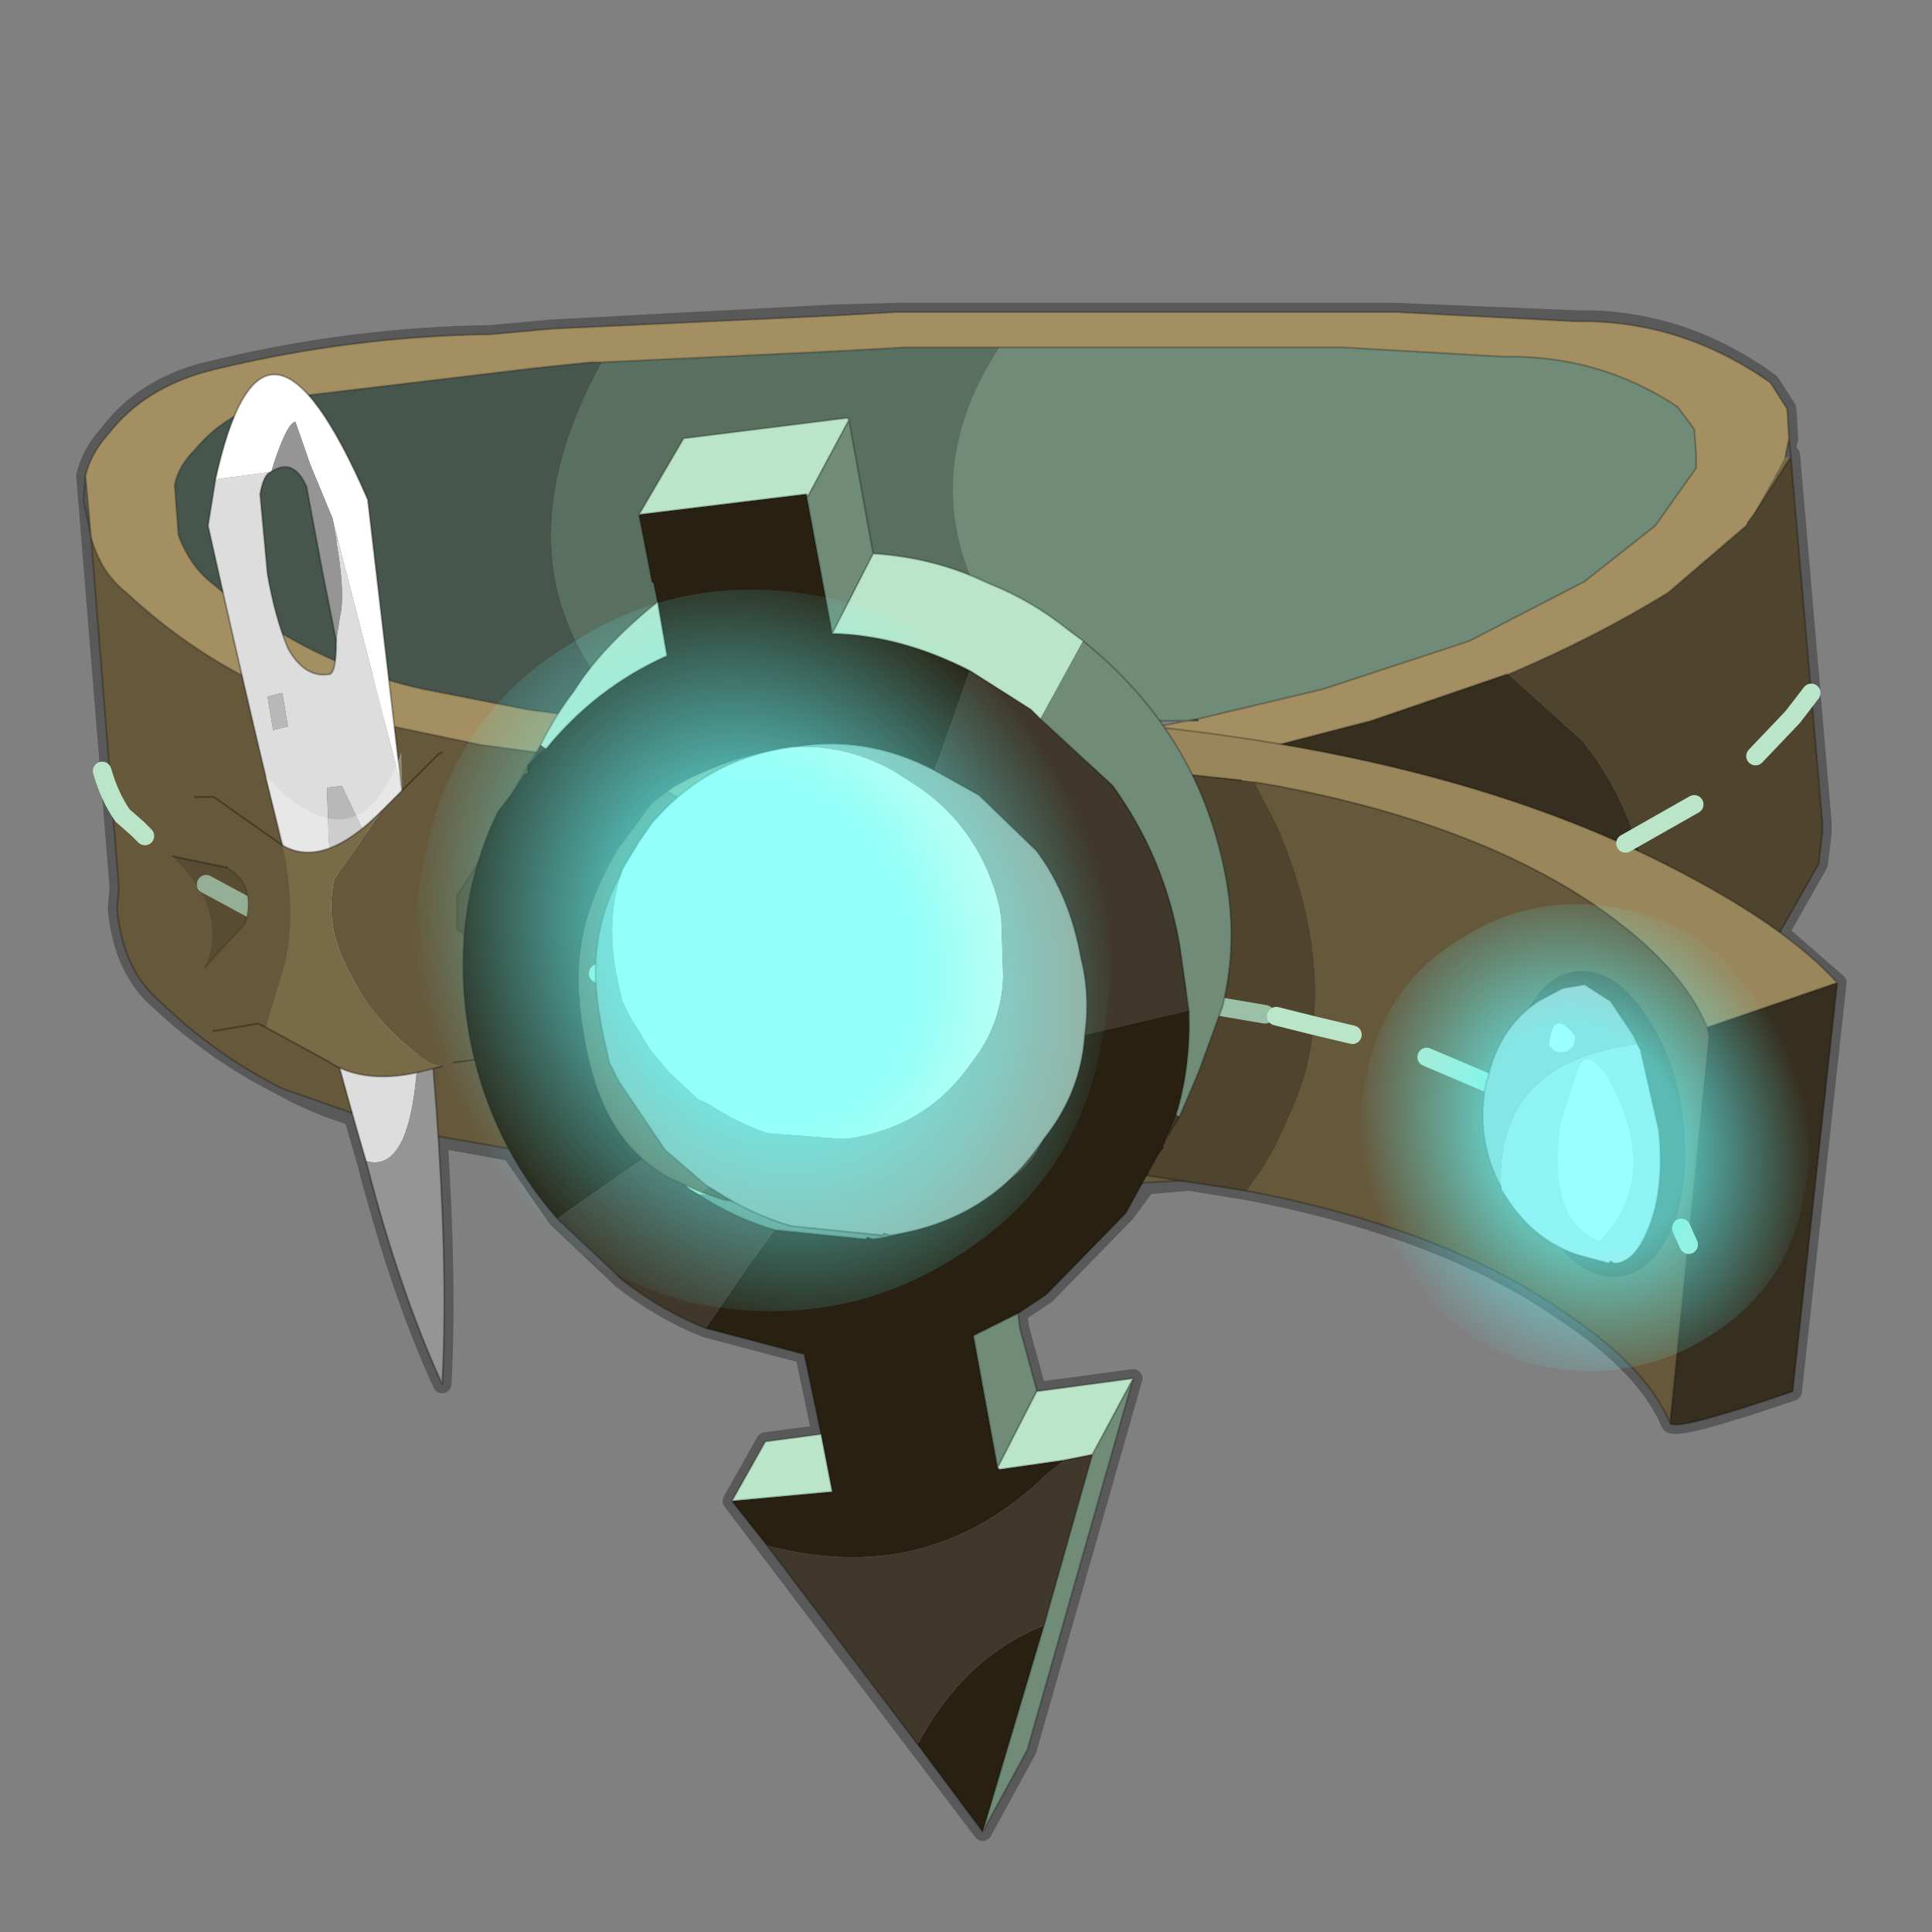 <?xml version="1.0" encoding="UTF-8" standalone="no"?>
<svg xmlns:xlink="http://www.w3.org/1999/xlink" height="520.0px" width="520.0px" xmlns="http://www.w3.org/2000/svg">
  <rect width="100%" height="100%" fill="#808080" stroke="none"/>
  <g transform="matrix(10.0, 0.0, 0.0, 10.0, 0.0, 0.0)">
    <use height="52.0" transform="matrix(1.0, 0.0, 0.0, 1.0, 0.0, 0.0)" width="52.0" xlink:href="#shape0"/>
    <use height="7.8" transform="matrix(1.056, 0.0, 0.041, 1.056, 40.516, 26.132)" width="4.4" xlink:href="#sprite0"/>
    <use height="7.5" transform="matrix(1.0, 0.0, 0.0, 1.0, 39.9, 26.5)" width="4.8" xlink:href="#shape2"/>
    <use height="8.55" transform="matrix(1.181, 0.0, 0.0, 1.466, 36.575, 24.369)" width="10.25" xlink:href="#sprite1"/>
    <use height="13.25" transform="matrix(1.0, 0.0, 0.0, 1.0, 16.05, 20.0)" width="13.2" xlink:href="#shape4"/>
    <use height="8.55" transform="matrix(1.826, 0.0, 0.0, 2.266, 11.139, 15.921)" width="10.25" xlink:href="#sprite1"/>
  </g>
  <defs>
    <g id="shape0" transform="matrix(1.0, 0.0, 0.0, 1.0, 0.0, 0.0)">
      <path d="M52.0 0.0 L52.0 52.0 0.0 52.0 0.0 0.0 52.0 0.0" fill="#33cc33" fill-opacity="0.0" fill-rule="evenodd" stroke="none"/>
      <path d="M42.4 8.6 Q45.25 8.55 47.65 10.3 L48.1 11.0 48.15 11.8 48.05 12.25 48.2 12.25 49.05 22.15 49.05 22.4 48.95 23.25 47.9 25.1 49.45 26.45 48.25 37.45 Q45.05 38.55 44.95 38.3 44.3 36.75 42.0 35.25 38.8 33.05 33.55 32.05 L32.0 31.8 30.85 31.9 30.3 32.65 28.25 34.75 28.15 34.85 27.4 35.35 27.45 35.75 27.9 37.4 27.9 37.45 30.5 37.1 27.65 47.1 26.45 49.3 19.7 40.4 20.6 38.8 22.1 38.6 21.65 36.45 19.0 35.75 Q17.85 35.3 16.75 34.45 L15.0 32.8 13.75 31.0 11.8 30.65 Q12.05 34.6 11.9 37.25 10.75 34.75 9.85 31.25 L9.5 30.05 Q8.5 29.75 7.6 29.25 5.8 28.35 4.3 26.95 3.3 26.1 3.15 24.45 L3.2 23.9 2.3 12.8 Q2.45 12.2 2.9 11.7 3.9 10.35 5.75 9.95 9.45 9.05 13.2 9.0 L14.85 8.85 22.35 8.45 24.15 8.4 24.35 8.4 32.7 8.4 37.55 8.4 42.4 8.6 Z" fill="none" stroke="#000000" stroke-linecap="round" stroke-linejoin="round" stroke-opacity="0.302" stroke-width="0.5"/>
      <path d="M26.9 9.35 L31.8 9.35 36.15 9.35 40.45 9.6 Q43.05 9.55 45.15 10.95 L45.6 11.55 45.65 12.2 45.65 12.6 44.55 14.15 42.65 15.65 39.55 17.25 38.8 17.5 35.6 18.55 32.45 19.3 32.25 19.35 31.95 19.4 29.0 19.4 Q23.6 14.4 26.9 9.35" fill="#708c78" fill-rule="evenodd" stroke="none"/>
      <path d="M48.2 12.3 L49.05 22.15 49.05 22.4 48.95 23.25 47.9 25.1 45.8 26.95 44.45 27.7 44.5 25.75 Q44.5 22.35 42.6 19.95 L40.6 18.15 Q42.95 17.15 44.9 15.95 L47.0 14.15 47.05 14.05 47.2 13.85 48.2 12.3" fill="#4f442d" fill-rule="evenodd" stroke="none"/>
      <path d="M44.45 27.7 L41.45 29.1 41.05 29.3 Q37.85 30.5 34.65 31.3 L32.65 20.5 36.9 19.4 40.55 18.15 40.6 18.15 42.6 19.95 Q44.5 22.35 44.5 25.75 L44.45 27.7" fill="#362e1e" fill-rule="evenodd" stroke="none"/>
      <path d="M47.2 13.85 L48.05 12.3 48.2 12.3 47.2 13.85" fill="#786a48" fill-rule="evenodd" stroke="none"/>
      <path d="M17.2 19.5 L14.2 19.1 11.4 18.55 Q8.2 17.85 5.65 15.65 5.1 15.2 4.8 14.4 L4.7 13.05 Q4.8 12.55 5.25 12.1 6.15 11.0 7.75 10.7 L14.45 9.9 15.9 9.75 16.2 9.75 Q13.05 15.55 17.2 19.5" fill="#47564c" fill-rule="evenodd" stroke="none"/>
      <path d="M34.65 31.3 L32.25 31.75 24.55 32.2 17.6 31.6 10.75 30.4 7.6 29.3 Q5.8 28.4 4.3 26.95 3.3 26.1 3.15 24.45 L3.2 23.9 2.45 14.45 Q2.7 15.4 3.4 15.95 6.25 18.6 9.85 19.4 L12.95 20.05 16.7 20.55 18.0 20.85 23.65 21.2 31.35 20.8 32.25 20.55 32.65 20.5 34.65 31.3" fill="#66583b" fill-rule="evenodd" stroke="none"/>
      <path d="M18.1 19.6 L18.0 19.6 17.55 19.5 17.2 19.5 Q13.05 15.55 16.2 9.75 L22.55 9.45 24.35 9.35 26.9 9.35 Q23.6 14.4 29.0 19.4 L25.05 19.4 18.1 19.6" fill="#597060" fill-rule="evenodd" stroke="none"/>
      <path d="M32.25 19.35 L32.25 19.4 31.95 19.4 32.25 19.35" fill="#4f432b" fill-rule="evenodd" stroke="none"/>
      <path d="M2.3 12.8 Q2.45 12.2 2.9 11.7 3.9 10.4 5.75 9.95 9.45 9.05 13.2 9.0 L14.85 8.85 22.35 8.5 24.15 8.4 24.35 8.4 32.7 8.4 37.55 8.4 42.4 8.65 Q45.25 8.6 47.65 10.3 L48.1 11.0 48.15 11.8 48.05 12.3 47.2 13.85 47.05 14.05 47.0 14.15 44.9 15.95 Q42.95 17.15 40.6 18.15 L40.55 18.15 36.9 19.4 32.65 20.5 32.25 20.55 31.35 20.8 23.65 21.2 18.0 20.85 16.7 20.55 12.95 20.05 9.85 19.4 Q6.25 18.6 3.4 15.95 2.7 15.4 2.45 14.45 L2.3 12.8 M32.25 19.35 L32.45 19.3 35.6 18.55 38.8 17.5 39.55 17.25 42.65 15.65 44.55 14.15 45.65 12.6 45.65 12.2 45.6 11.55 45.15 10.95 Q43.05 9.55 40.45 9.6 L36.15 9.35 31.8 9.35 26.9 9.35 24.35 9.35 22.55 9.45 16.2 9.75 15.9 9.75 14.45 9.9 7.75 10.7 Q6.15 11.0 5.25 12.1 4.8 12.55 4.7 13.05 L4.8 14.4 Q5.1 15.2 5.65 15.65 8.2 17.85 11.4 18.55 L14.2 19.1 17.2 19.5 17.55 19.5 18.0 19.6 18.1 19.6 18.7 19.7 23.75 20.05 29.35 19.75 30.65 19.65 31.45 19.5 31.95 19.4 32.25 19.4 32.25 19.35" fill="#a38f61" fill-rule="evenodd" stroke="none"/>
      <path d="M2.3 12.8 Q2.45 12.2 2.9 11.7 3.9 10.4 5.75 9.95 9.45 9.05 13.2 9.0 L14.85 8.85 22.35 8.5 24.15 8.4 24.35 8.4 32.7 8.4 37.55 8.4 42.4 8.65 Q45.25 8.6 47.65 10.3 L48.1 11.0 48.15 11.8 48.2 12.3 49.05 22.15 49.05 22.4 48.95 23.25 47.9 25.1 45.8 26.95 44.45 27.7 41.45 29.1 41.05 29.3 Q37.85 30.5 34.65 31.3 L32.25 31.75 24.55 32.2 17.6 31.6 10.75 30.4 7.6 29.3 Q5.8 28.4 4.3 26.95 3.3 26.1 3.15 24.45 L3.2 23.9 2.45 14.45 2.25 13.45 2.3 12.8 2.45 14.45 Q2.7 15.4 3.4 15.95 6.25 18.6 9.85 19.4 L12.95 20.05 16.7 20.55 18.0 20.85 23.65 21.2 31.35 20.8 32.25 20.55 32.65 20.5 36.9 19.4 40.55 18.15 40.6 18.15 Q42.95 17.15 44.9 15.95 L47.0 14.15 47.05 14.05 47.2 13.85 M48.05 12.3 L48.15 11.8 M26.9 9.35 L31.8 9.35 36.15 9.35 40.45 9.6 Q43.05 9.55 45.15 10.95 L45.6 11.55 45.65 12.2 45.65 12.6 44.55 14.15 42.65 15.65 39.55 17.25 38.8 17.5 35.6 18.55 32.45 19.3 32.25 19.35 M32.25 19.4 L31.95 19.4 31.45 19.5 30.65 19.65 29.35 19.75 23.75 20.05 18.7 19.7 18.1 19.6 18.0 19.6 17.55 19.5 17.2 19.5 14.2 19.1 11.4 18.55 Q8.2 17.85 5.65 15.65 5.1 15.2 4.8 14.4 L4.7 13.05 Q4.8 12.55 5.25 12.1 6.15 11.0 7.75 10.7 L14.45 9.9 15.9 9.75 16.2 9.75 22.55 9.45 24.35 9.35 26.9 9.35 M29.0 19.4 L31.95 19.4 32.25 19.35 M48.2 12.3 L47.2 13.85 M18.1 19.6 L25.05 19.4 29.0 19.4" fill="none" stroke="#000000" stroke-linecap="round" stroke-linejoin="round" stroke-opacity="0.251" stroke-width="0.05"/>
      <path d="M45.95 27.65 L49.45 26.45 48.25 37.45 Q45.05 38.55 44.95 38.3 L46.0 27.9 45.95 27.65" fill="#362e1e" fill-rule="evenodd" stroke="none"/>
      <path d="M45.95 27.65 L46.0 27.9 44.95 38.3 Q44.3 36.75 42.0 35.25 38.8 33.05 33.55 32.05 L33.95 31.5 34.35 30.8 34.75 29.9 Q35.25 28.8 35.35 27.6 35.6 25.05 34.35 22.2 L33.75 21.05 34.35 21.15 Q39.65 22.15 42.9 24.35 45.25 25.95 45.95 27.65" fill="#66583b" fill-rule="evenodd" stroke="none"/>
      <path d="M49.45 26.45 L45.95 27.65 Q45.25 25.95 42.9 24.35 39.65 22.15 34.35 21.15 L33.75 21.05 33.4 21.0 26.9 20.3 26.9 19.25 Q37.95 19.75 44.9 23.3 48.05 24.9 49.45 26.45" fill="#99865b" fill-rule="evenodd" stroke="none"/>
      <path d="M26.9 20.3 L33.4 21.0 33.75 21.05 34.35 22.2 Q35.6 25.05 35.35 27.6 35.25 28.8 34.75 29.9 L34.35 30.8 33.95 31.5 33.55 32.05 29.95 31.5 27.25 31.2 26.9 20.3" fill="#4f442d" fill-rule="evenodd" stroke="none"/>
      <path d="M49.45 26.45 L45.95 27.65 46.0 27.9 44.95 38.3 Q45.05 38.55 48.25 37.45 L49.45 26.45 Q48.05 24.9 44.9 23.3 37.95 19.75 26.9 19.25 L26.9 20.3 33.4 21.0 M33.75 21.05 L34.35 21.15 Q39.65 22.15 42.9 24.35 45.25 25.95 45.95 27.65 M33.55 32.05 Q38.8 33.05 42.0 35.25 44.3 36.75 44.95 38.3 M27.25 31.2 L29.95 31.5 33.55 32.05" fill="none" stroke="#000000" stroke-linecap="round" stroke-linejoin="round" stroke-opacity="0.251" stroke-width="0.05"/>
      <path d="M32.0 26.95 L34.05 27.3 M27.8 26.45 L29.85 26.7" fill="none" stroke="#9cbfa8" stroke-linecap="round" stroke-linejoin="round" stroke-width="0.5"/>
      <path d="M45.25 33.05 L45.45 33.5 M42.2 30.25 L42.5 30.5 44.0 31.65 M38.4 28.45 L40.4 29.3 M34.35 27.35 L35.35 27.6 36.4 27.85" fill="none" stroke="#bbe5c9" stroke-linecap="round" stroke-linejoin="round" stroke-width="0.5"/>
      <path d="M9.5 25.55 L10.15 25.75 11.3 25.95 M5.55 23.8 L7.4 24.8 M2.75 20.75 Q2.95 21.45 3.3 21.95 L3.7 22.3 3.9 22.5" fill="none" stroke="#bbe5c9" stroke-linecap="round" stroke-linejoin="round" stroke-width="0.5"/>
      <path d="M9.1 14.55 L9.05 14.55 8.95 13.95 9.1 14.55" fill="#b7ccbe" fill-rule="evenodd" stroke="none"/>
      <path d="M7.3 12.7 Q7.1 12.75 7.0 13.3 L7.2 15.45 Q7.4 16.6 7.75 17.45 8.2 18.25 8.85 18.15 9.05 18.15 9.05 17.25 L9.15 16.6 Q9.3 16.0 9.05 14.55 L9.1 14.55 10.8 21.15 10.95 22.05 Q11.95 31.85 9.85 31.25 8.0 24.95 5.6 14.15 L5.8 12.9 7.3 12.7 M7.2 18.75 L7.35 19.65 7.75 19.55 7.6 18.65 7.2 18.75 M9.2 21.15 L8.8 21.2 8.85 22.65 Q9.05 23.9 9.95 24.95 L10.55 24.85 10.25 23.35 9.2 21.15 M9.5 27.4 L9.85 28.9 10.25 28.8 10.25 26.7 9.6 26.8 9.5 27.4" fill="#dddddd" fill-rule="evenodd" stroke="none"/>
      <path d="M7.3 12.7 L5.8 12.9 Q7.1 7.0 9.9 13.45 L10.8 21.15 9.1 14.55 8.95 13.95 8.35 12.5 7.95 11.35 Q7.7 11.4 7.3 12.7" fill="#ffffff" fill-rule="evenodd" stroke="none"/>
      <path d="M9.05 17.25 L8.7 15.5 8.25 13.1 Q7.9 12.3 7.3 12.7 7.7 11.4 7.95 11.35 L8.35 12.5 8.95 13.95 9.05 14.55 Q9.3 16.0 9.15 16.6 L9.05 17.25 M9.85 31.25 Q11.95 31.85 10.95 22.05 12.2 32.05 11.9 37.25 10.75 34.75 9.85 31.25" fill="#959595" fill-rule="evenodd" stroke="none"/>
      <path d="M7.2 18.75 L7.6 18.65 7.75 19.55 7.35 19.65 7.2 18.75 M9.5 27.4 L9.6 26.8 10.25 26.7 10.25 28.8 9.85 28.9 9.5 27.4 M9.2 21.15 L10.25 23.35 10.55 24.85 9.95 24.95 Q9.05 23.9 8.85 22.65 L8.8 21.2 9.2 21.15" fill="#b8b8b8" fill-rule="evenodd" stroke="none"/>
      <path d="M7.3 12.7 Q7.1 12.75 7.0 13.3 L7.2 15.45 Q7.4 16.6 7.75 17.45 8.2 18.25 8.85 18.15 9.05 18.15 9.05 17.25 L8.7 15.5 8.25 13.1 Q7.9 12.3 7.3 12.7 M5.8 12.9 L5.6 14.15 Q8.0 24.95 9.85 31.25 M10.95 22.05 L10.8 21.15 M5.8 12.9 Q7.1 7.0 9.9 13.45 L10.8 21.15 M10.95 22.05 Q12.2 32.05 11.9 37.25 10.75 34.75 9.85 31.25" fill="none" stroke="#000000" stroke-linecap="round" stroke-linejoin="round" stroke-opacity="0.302" stroke-width="0.05"/>
      <path d="M8.8 26.95 Q8.9 25.45 9.45 24.75 10.35 23.95 11.2 25.95 10.85 23.0 10.8 20.25 9.65 23.5 7.15 20.9 L8.8 26.95" fill="#ffffff" fill-opacity="0.302" fill-rule="evenodd" stroke="none"/>
      <path d="M7.6 22.75 Q8.7 23.4 10.25 21.85 L9.6 22.8 9.0 23.65 Q8.7 24.95 9.45 26.25 10.1 27.6 11.55 28.6 L11.9 28.7 11.5 28.8 Q9.85 29.25 8.8 28.55 L7.15 27.65 7.65 26.0 Q8.0 24.55 7.6 22.75" fill="#796b48" fill-rule="evenodd" stroke="none"/>
      <path d="M4.65 23.05 L6.1 23.35 Q6.9 23.8 6.6 24.85 L5.5 26.05 Q6.2 24.6 4.65 23.05 M13.4 22.55 L13.4 22.5 13.9 22.15 Q12.5 24.55 14.15 25.7 L13.5 25.8 13.0 25.55 12.3 25.0 12.3 24.1 12.95 23.1 13.4 22.55" fill="#3b3323" fill-opacity="0.302" fill-rule="evenodd" stroke="none"/>
      <path d="M6.1 23.35 L4.65 23.05 5.25 21.45 5.75 21.45 7.6 22.75 Q8.0 24.55 7.65 26.0 L7.15 27.65 6.95 27.55 5.75 27.75 5.5 26.05 6.6 24.85 Q6.9 23.8 6.1 23.35 M10.25 21.85 L10.3 21.8 11.8 20.3 11.9 20.25 13.4 22.55 12.95 23.1 12.3 24.1 12.3 25.0 13.0 25.55 13.5 25.8 12.95 28.5 12.2 28.6 11.9 28.7 11.55 28.6 Q10.1 27.6 9.45 26.25 8.7 24.95 9.0 23.65 L9.6 22.8 10.25 21.85" fill="#66583b" fill-rule="evenodd" stroke="none"/>
      <path d="M6.1 23.35 L4.65 23.05 M5.25 21.45 L5.75 21.45 7.6 22.75 Q8.7 23.4 10.25 21.85 L10.3 21.8 11.8 20.3 11.9 20.25 M12.95 28.5 L13.65 28.4 M7.15 27.65 L8.8 28.55 Q9.85 29.25 11.5 28.8 L11.9 28.7 M12.2 28.6 L12.95 28.5 M5.75 27.75 L6.95 27.55 7.15 27.65" fill="none" stroke="#000000" stroke-linecap="round" stroke-linejoin="round" stroke-opacity="0.302" stroke-width="0.05"/>
      <path d="M5.5 26.05 L6.6 24.85 Q6.9 23.8 6.1 23.35 M13.4 22.55 L13.4 22.5 13.9 22.15 M14.15 25.7 L13.5 25.8 M13.4 22.55 L12.95 23.1 12.3 24.1 12.3 25.0 13.0 25.55 13.5 25.8" fill="none" stroke="#000000" stroke-linecap="round" stroke-linejoin="round" stroke-opacity="0.153" stroke-width="0.05"/>
      <path d="M17.2 13.85 L21.7 13.3 22.4 17.05 Q24.25 17.1 26.1 18.05 L25.35 20.2 25.05 21.0 Q23.1 19.85 20.9 20.2 18.6 20.5 17.1 22.25 L16.75 22.75 16.35 23.5 Q15.3 25.25 15.7 27.5 L15.95 28.7 16.2 29.2 17.5 31.05 15.0 32.8 Q13.2 30.75 12.65 27.95 12.05 24.65 13.4 21.85 L13.75 21.4 14.1 20.85 14.2 20.8 14.2 20.6 14.35 20.45 Q14.55 20.25 14.7 20.15 16.05 18.5 17.95 17.65 L17.7 16.2 17.6 15.7 17.55 15.65 17.2 13.85 M31.35 30.7 L31.35 30.75 31.3 30.8 31.3 30.9 31.25 30.95 31.15 31.1 30.3 32.65 28.25 34.75 28.15 34.85 27.4 35.35 26.2 35.95 26.85 39.5 26.9 39.55 28.65 39.3 28.15 39.7 Q25.0 42.75 20.65 41.6 L19.7 40.4 22.4 40.15 22.1 38.6 21.65 36.45 19.0 35.75 20.15 34.05 20.85 33.1 23.3 33.35 23.35 33.3 23.5 33.35 Q26.2 32.95 27.7 30.75 28.7 29.5 28.8 27.95 L32.0 27.2 Q32.05 28.6 31.7 29.85 L31.65 30.0 31.35 30.7 M26.45 49.3 L24.7 46.95 Q25.95 44.6 28.1 43.75 L26.45 49.3 M14.2 20.8 L14.35 20.45 14.2 20.8" fill="#282011" fill-rule="evenodd" stroke="none"/>
      <path d="M31.75 30.05 L31.35 30.7 31.65 30.0 31.75 30.05 M14.55 20.05 L14.7 20.15 Q14.55 20.25 14.35 20.45 L14.55 20.05" fill="#423826" fill-rule="evenodd" stroke="none"/>
      <path d="M17.2 13.85 L18.4 11.8 22.8 11.25 22.85 11.3 21.75 13.35 21.7 13.3 17.2 13.85 M23.5 14.9 Q25.15 15.0 26.6 15.7 27.75 16.15 28.75 16.95 L29.15 17.25 28.0 19.35 27.75 19.1 26.1 18.05 Q24.25 17.1 22.4 17.05 L23.5 14.9 M27.9 37.45 L30.5 37.1 29.4 39.15 28.65 39.3 26.9 39.55 26.85 39.5 27.9 37.45 M19.7 40.4 L20.6 38.8 22.1 38.6 22.4 40.15 19.7 40.4 M14.55 20.05 Q14.95 19.25 15.45 18.6 16.2 17.4 17.7 16.2 L17.95 17.65 Q16.05 18.5 14.7 20.15 L14.55 20.05 M16.35 23.5 Q16.2 24.35 16.45 25.4 L16.65 26.55 17.0 27.05 Q17.75 28.55 19.05 29.65 L19.3 29.85 19.95 30.3 Q20.9 30.9 22.05 31.05 21.85 32.2 18.8 32.15 L18.55 32.0 17.5 31.05 16.2 29.2 15.95 28.7 15.7 27.5 Q15.3 25.25 16.35 23.5" fill="#bbe5c9" fill-rule="evenodd" stroke="none"/>
      <path d="M21.7 13.3 L21.75 13.35 22.85 11.3 23.5 14.9 22.4 17.05 21.7 13.3 M29.15 17.25 Q32.2 19.7 32.95 23.4 33.35 25.3 32.9 27.1 L32.3 28.75 32.2 29.0 31.75 30.05 31.65 30.0 31.7 29.85 Q32.05 28.6 32.0 27.2 L31.75 25.45 Q31.35 23.1 29.95 21.15 L28.0 19.35 29.15 17.25 M27.4 35.35 L27.45 35.75 27.9 37.4 27.9 37.45 26.85 39.5 26.2 35.95 27.4 35.35 M30.5 37.1 L27.65 47.1 26.45 49.3 28.1 43.75 29.4 39.15 30.5 37.1 M22.05 31.05 L22.8 31.15 24.0 31.15 Q26.55 30.85 28.8 27.95 28.7 29.5 27.7 30.75 26.2 32.95 23.5 33.35 L23.35 33.3 23.3 33.35 20.85 33.1 Q19.8 32.8 18.8 32.15 21.85 32.2 22.05 31.05" fill="#708c78" fill-rule="evenodd" stroke="none"/>
      <path d="M24.7 46.95 L20.65 41.6 Q25.0 42.75 28.15 39.7 L28.65 39.3 29.4 39.15 28.1 43.75 Q25.95 44.6 24.7 46.95 M19.0 35.75 Q17.85 35.3 16.75 34.45 L15.0 32.8 17.5 31.05 18.55 32.0 18.8 32.15 Q19.8 32.8 20.85 33.1 L20.15 34.05 19.0 35.75 M26.1 18.05 L27.75 19.1 28.0 19.35 29.95 21.15 Q31.35 23.1 31.75 25.45 L32.0 27.2 28.8 27.95 28.7 25.9 Q28.15 23.1 25.95 21.5 25.5 21.2 25.05 21.0 L25.35 20.2 26.1 18.05" fill="#40382b" fill-rule="evenodd" stroke="none"/>
      <path d="M22.85 11.3 L22.8 11.25 18.4 11.8 17.2 13.85 21.7 13.3 21.75 13.35 22.85 11.3 23.5 14.9 Q25.15 15.0 26.6 15.7 27.75 16.15 28.75 16.95 L29.15 17.25 Q32.2 19.7 32.95 23.4 33.35 25.3 32.9 27.1 L32.3 28.75 32.2 29.0 31.75 30.05 31.35 30.7 31.35 30.75 31.3 30.8 31.3 30.9 31.25 30.95 31.15 31.1 30.3 32.65 28.25 34.75 28.15 34.85 27.4 35.35 27.45 35.75 27.9 37.4 27.9 37.45 30.5 37.1 27.65 47.1 26.45 49.3 24.7 46.95 20.65 41.6 19.7 40.4 20.6 38.8 22.1 38.6 21.65 36.45 19.0 35.75 Q17.85 35.3 16.75 34.45 L15.0 32.8 Q13.2 30.75 12.65 27.95 12.05 24.65 13.4 21.85 L13.75 21.4 14.55 20.05 Q14.95 19.25 15.45 18.6 16.2 17.4 17.7 16.2 L17.6 15.7 17.55 15.65 17.2 13.85 M14.7 20.15 Q16.05 18.5 17.95 17.65 L17.7 16.2 M22.4 17.05 L23.5 14.9 M21.7 13.3 L22.4 17.05 Q24.25 17.1 26.1 18.05 L27.75 19.1 28.0 19.35 29.95 21.15 Q31.35 23.1 31.75 25.45 L32.0 27.2 Q32.05 28.6 31.7 29.85 L31.65 30.0 M25.05 21.0 Q25.5 21.2 25.95 21.5 28.15 23.1 28.7 25.9 L28.8 27.95 M25.05 21.0 Q23.1 19.85 20.9 20.2 18.6 20.5 17.1 22.25 L16.75 22.75 16.35 23.5 Q16.2 24.35 16.45 25.4 L16.65 26.55 17.0 27.05 Q17.75 28.55 19.05 29.65 L19.3 29.85 19.95 30.3 Q20.9 30.9 22.05 31.05 L22.8 31.15 24.0 31.15 Q26.55 30.85 28.8 27.95 M20.85 33.1 L23.3 33.35 23.35 33.3 23.5 33.35 Q26.2 32.95 27.7 30.75 28.7 29.5 28.8 27.95 M31.35 30.7 L31.65 30.0 M14.7 20.15 Q14.55 20.25 14.35 20.45 L14.2 20.8 14.1 20.85 13.75 21.4 M14.55 20.05 L14.35 20.45 14.2 20.6 14.2 20.8 M17.5 31.05 L16.2 29.2 15.95 28.7 15.7 27.5 Q15.3 25.25 16.35 23.5 M17.5 31.05 L18.55 32.0 18.8 32.15 Q19.8 32.8 20.85 33.1 M22.1 38.6 L22.4 40.15 19.7 40.4 M26.85 39.5 L26.2 35.95 27.4 35.35 M28.65 39.3 L26.9 39.55 26.85 39.5 27.9 37.45 M29.4 39.15 L28.1 43.75 26.45 49.3 M29.4 39.15 L30.5 37.1 M28.65 39.3 L29.4 39.15" fill="none" stroke="#000000" stroke-linecap="round" stroke-linejoin="round" stroke-opacity="0.251" stroke-width="0.05"/>
      <path d="M21.25 22.45 L22.1 23.5 Q24.05 26.3 22.1 29.15 21.05 30.6 18.9 32.05 L18.9 32.1 18.0 31.7 Q16.95 31.1 16.4 30.05 15.8 28.95 15.6 27.05 L15.6 26.9 Q15.4 24.85 16.7 22.75 L17.55 21.6 17.95 21.3 19.55 22.2 21.25 22.45" fill="#66583b" fill-rule="evenodd" stroke="none"/>
      <path d="M28.75 28.45 L28.25 30.25 Q27.9 31.35 27.1 31.8 L24.35 32.5 22.1 32.6 19.5 32.3 18.9 32.1 18.9 32.05 Q21.05 30.6 22.1 29.15 24.05 26.3 22.1 23.5 L21.25 22.45 22.1 22.5 26.6 22.25 Q28.8 24.3 28.85 27.4 L28.75 28.45" fill="#4f442d" fill-rule="evenodd" stroke="none"/>
      <path d="M17.95 21.3 Q18.75 20.75 20.15 20.35 22.25 20.05 23.75 20.3 L21.25 22.45 19.55 22.2 17.95 21.3" fill="#99865b" fill-rule="evenodd" stroke="none"/>
      <path d="M26.6 22.25 L22.1 22.5 21.25 22.45 23.75 20.3 24.3 20.4 25.65 21.35 26.35 21.85 26.6 22.25" fill="#80704c" fill-rule="evenodd" stroke="none"/>
      <path d="M18.9 32.1 L19.5 32.3 22.1 32.6 24.35 32.5 27.1 31.8 Q27.9 31.35 28.25 30.25 L28.75 28.45 M28.85 27.4 Q28.8 24.3 26.6 22.25 L22.1 22.5 21.25 22.45 19.55 22.2 17.95 21.3 Q18.75 20.75 20.15 20.35 22.25 20.05 23.75 20.3 L24.3 20.4 25.65 21.35 26.35 21.85 26.6 22.25 M18.9 32.1 L18.0 31.7 Q16.95 31.1 16.4 30.05 15.8 28.95 15.6 27.05 L15.6 26.9 M16.7 22.75 L17.55 21.6 17.95 21.3" fill="none" stroke="#000000" stroke-linecap="round" stroke-linejoin="round" stroke-opacity="0.251" stroke-width="0.05"/>
      <path d="M25.15 28.15 L23.15 28.15 M28.85 26.65 L27.05 27.65" fill="none" stroke="#92b39d" stroke-linecap="round" stroke-linejoin="round" stroke-width="0.5"/>
      <path d="M18.25 27.0 L16.1 26.2 M22.6 28.1 L20.4 27.65" fill="none" stroke="#bbe5c9" stroke-linecap="round" stroke-linejoin="round" stroke-width="0.5"/>
      <path d="M47.25 20.35 L48.25 19.3 48.75 18.65 M43.75 22.7 L45.6 21.65" fill="none" stroke="#bbe5c9" stroke-linecap="round" stroke-linejoin="round" stroke-width="0.5"/>
    </g>
    <g id="sprite0" transform="matrix(1.0, 0.0, 0.0, 1.0, 2.25, 3.9)">
      <use height="7.8" transform="matrix(1.0, 0.0, 0.0, 1.0, -2.25, -3.9)" width="4.4" xlink:href="#shape1"/>
    </g>
    <g id="shape1" transform="matrix(1.0, 0.0, 0.0, 1.0, 2.25, 3.9)">
      <path d="M-0.3 -3.9 Q0.6 -3.9 1.3 -2.75 2.05 -1.6 2.15 0.0 2.25 1.6 1.7 2.75 1.1 3.9 0.2 3.9 -0.7 3.9 -1.4 2.75 -2.15 1.6 -2.25 0.0 -2.35 -1.6 -1.8 -2.75 -1.2 -3.9 -0.3 -3.9" fill="#000000" fill-opacity="0.302" fill-rule="evenodd" stroke="none"/>
    </g>
    <g id="shape2" transform="matrix(1.0, 0.0, 0.0, 1.0, -39.9, -26.5)">
      <path d="M44.15 28.25 L44.65 30.45 Q44.8 32.05 44.35 33.1 44.0 33.95 43.5 34.0 L43.45 34.0 43.35 33.95 43.3 34.0 42.55 33.8 Q41.2 33.4 40.4 32.0 L40.4 31.95 Q40.25 28.6 44.05 28.1 L44.15 28.25" fill="#dddddd" fill-rule="evenodd" stroke="none"/>
      <path d="M40.4 31.95 Q39.7 30.65 40.0 29.15 L40.05 29.0 Q40.35 27.65 41.4 26.95 L42.05 26.6 42.65 26.5 43.35 26.95 43.95 27.85 44.15 28.25 44.05 28.1 Q40.25 28.6 40.4 31.95" fill="#bfb7b7" fill-rule="evenodd" stroke="none"/>
      <path d="M43.35 33.95 L43.3 34.0 42.55 33.8 Q41.2 33.4 40.4 32.0 L40.4 31.95 Q39.7 30.65 40.0 29.15 L40.05 29.0 Q40.35 27.65 41.4 26.95 L42.05 26.6" fill="none" stroke="#000000" stroke-linecap="round" stroke-linejoin="round" stroke-opacity="0.302" stroke-width="0.05"/>
      <path d="M44.15 28.25 L44.65 30.45 Q44.8 32.05 44.35 33.1 44.0 33.95 43.5 34.0 L43.45 34.0 43.35 33.95 M42.05 26.6 L42.65 26.5 43.35 26.95 43.95 27.85 44.15 28.25" fill="none" stroke="#000000" stroke-linecap="round" stroke-linejoin="round" stroke-opacity="0.251" stroke-width="0.05"/>
      <path d="M42.0 30.25 L42.45 28.85 Q42.7 28.05 43.35 29.15 44.7 31.7 43.05 33.4 41.65 32.85 42.0 30.25" fill="#ffffff" fill-rule="evenodd" stroke="none"/>
      <path d="M41.7 28.15 L41.7 28.1 Q41.8 27.1 42.4 27.9 L42.35 28.15 Q42.0 28.5 41.7 28.15" fill="#ffffff" fill-rule="evenodd" stroke="none"/>
    </g>
    <g id="sprite1" transform="matrix(1.0, 0.0, 0.0, 1.0, 5.1, 4.25)">
      <use height="8.55" transform="matrix(1.0, 0.0, 0.0, 1.0, -5.1, -4.25)" width="10.25" xlink:href="#shape3"/>
    </g>
    <g id="shape3" transform="matrix(1.0, 0.0, 0.0, 1.0, 5.1, 4.25)">
      <path d="M2.9 3.65 Q4.7 2.75 5.05 1.05 5.5 -0.7 4.3 -2.15 3.2 -3.75 1.15 -4.15 -1.0 -4.55 -2.75 -3.65 -4.55 -2.8 -4.95 -1.05 -5.45 0.65 -4.25 2.25 -3.1 3.75 -1.0 4.2 1.15 4.55 2.9 3.65" fill="url(#gradient0)" fill-rule="evenodd" stroke="none"/>
    </g>
    <radialGradient cx="0" cy="0" gradientTransform="matrix(0.004, 0.005, 0.005, -0.003, 0.05, 0.0)" gradientUnits="userSpaceOnUse" id="gradient0" r="819.2" spreadMethod="pad">
      <stop offset="0.431" stop-color="#66ffff" stop-opacity="0.651"/>
      <stop offset="1.0" stop-color="#66ffff" stop-opacity="0.0"/>
    </radialGradient>
    <g id="shape4" transform="matrix(1.0, 0.0, 0.0, 1.0, -16.05, -20.0)">
      <path d="M16.7 23.55 L16.75 23.4 17.2 22.65 17.55 22.15 Q19.05 20.4 21.35 20.1 L21.4 20.1 Q22.8 20.05 24.05 20.75 L24.75 21.2 Q26.4 22.35 26.9 24.4 L26.95 24.7 27.0 26.3 Q26.95 27.6 26.15 28.6 24.95 30.35 22.8 30.65 L22.6 30.65 20.65 30.5 Q19.8 30.2 19.05 29.7 L18.8 29.6 18.0 28.85 17.5 28.25 16.95 27.35 16.75 26.95 16.55 26.0 Q16.35 24.7 16.7 23.55" fill="#e6ffed" fill-rule="evenodd" stroke="none"/>
      <path d="M16.7 23.55 Q16.35 24.7 16.55 26.0 L16.75 26.95 16.95 27.35 17.5 28.25 18.0 28.85 18.8 29.6 19.05 29.7 Q19.8 30.2 20.65 30.5 L22.6 30.65 22.8 30.65 Q24.95 30.35 26.15 28.6 26.95 27.6 27.0 26.3 L26.95 24.7 26.9 24.4 Q26.4 22.35 24.75 21.2 L24.05 20.75 Q22.8 20.05 21.4 20.1 23.5 19.75 25.45 20.9 L26.35 21.4 27.9 22.9 Q28.8 24.1 29.1 25.8 29.35 26.8 29.2 27.85 29.1 29.4 28.1 30.65 26.65 32.85 23.95 33.25 L23.8 33.2 23.75 33.25 21.3 33.0 Q20.25 32.7 19.25 32.05 L19.0 31.9 17.9 30.95 16.65 29.1 16.4 28.6 16.2 27.7 16.15 27.4 Q15.75 25.25 16.7 23.55" fill="#98ab9d" fill-rule="evenodd" stroke="none"/>
      <path d="M21.4 20.1 L21.35 20.1 Q19.05 20.4 17.55 22.15 L17.2 22.65 16.75 23.4 16.7 23.55 M21.4 20.1 Q23.5 19.75 25.45 20.9 L26.35 21.4 27.9 22.9 Q28.8 24.1 29.1 25.8 29.35 26.8 29.2 27.85 29.1 29.4 28.1 30.65 26.65 32.85 23.95 33.25 L23.8 33.2 23.75 33.25 21.3 33.0 Q20.25 32.7 19.25 32.05 L19.0 31.9 17.9 30.95 16.65 29.1 16.4 28.6 16.2 27.7 16.15 27.4 Q15.75 25.25 16.7 23.55" fill="none" stroke="#000000" stroke-linecap="round" stroke-linejoin="round" stroke-opacity="0.302" stroke-width="0.05"/>
    </g>
  </defs>
</svg>
